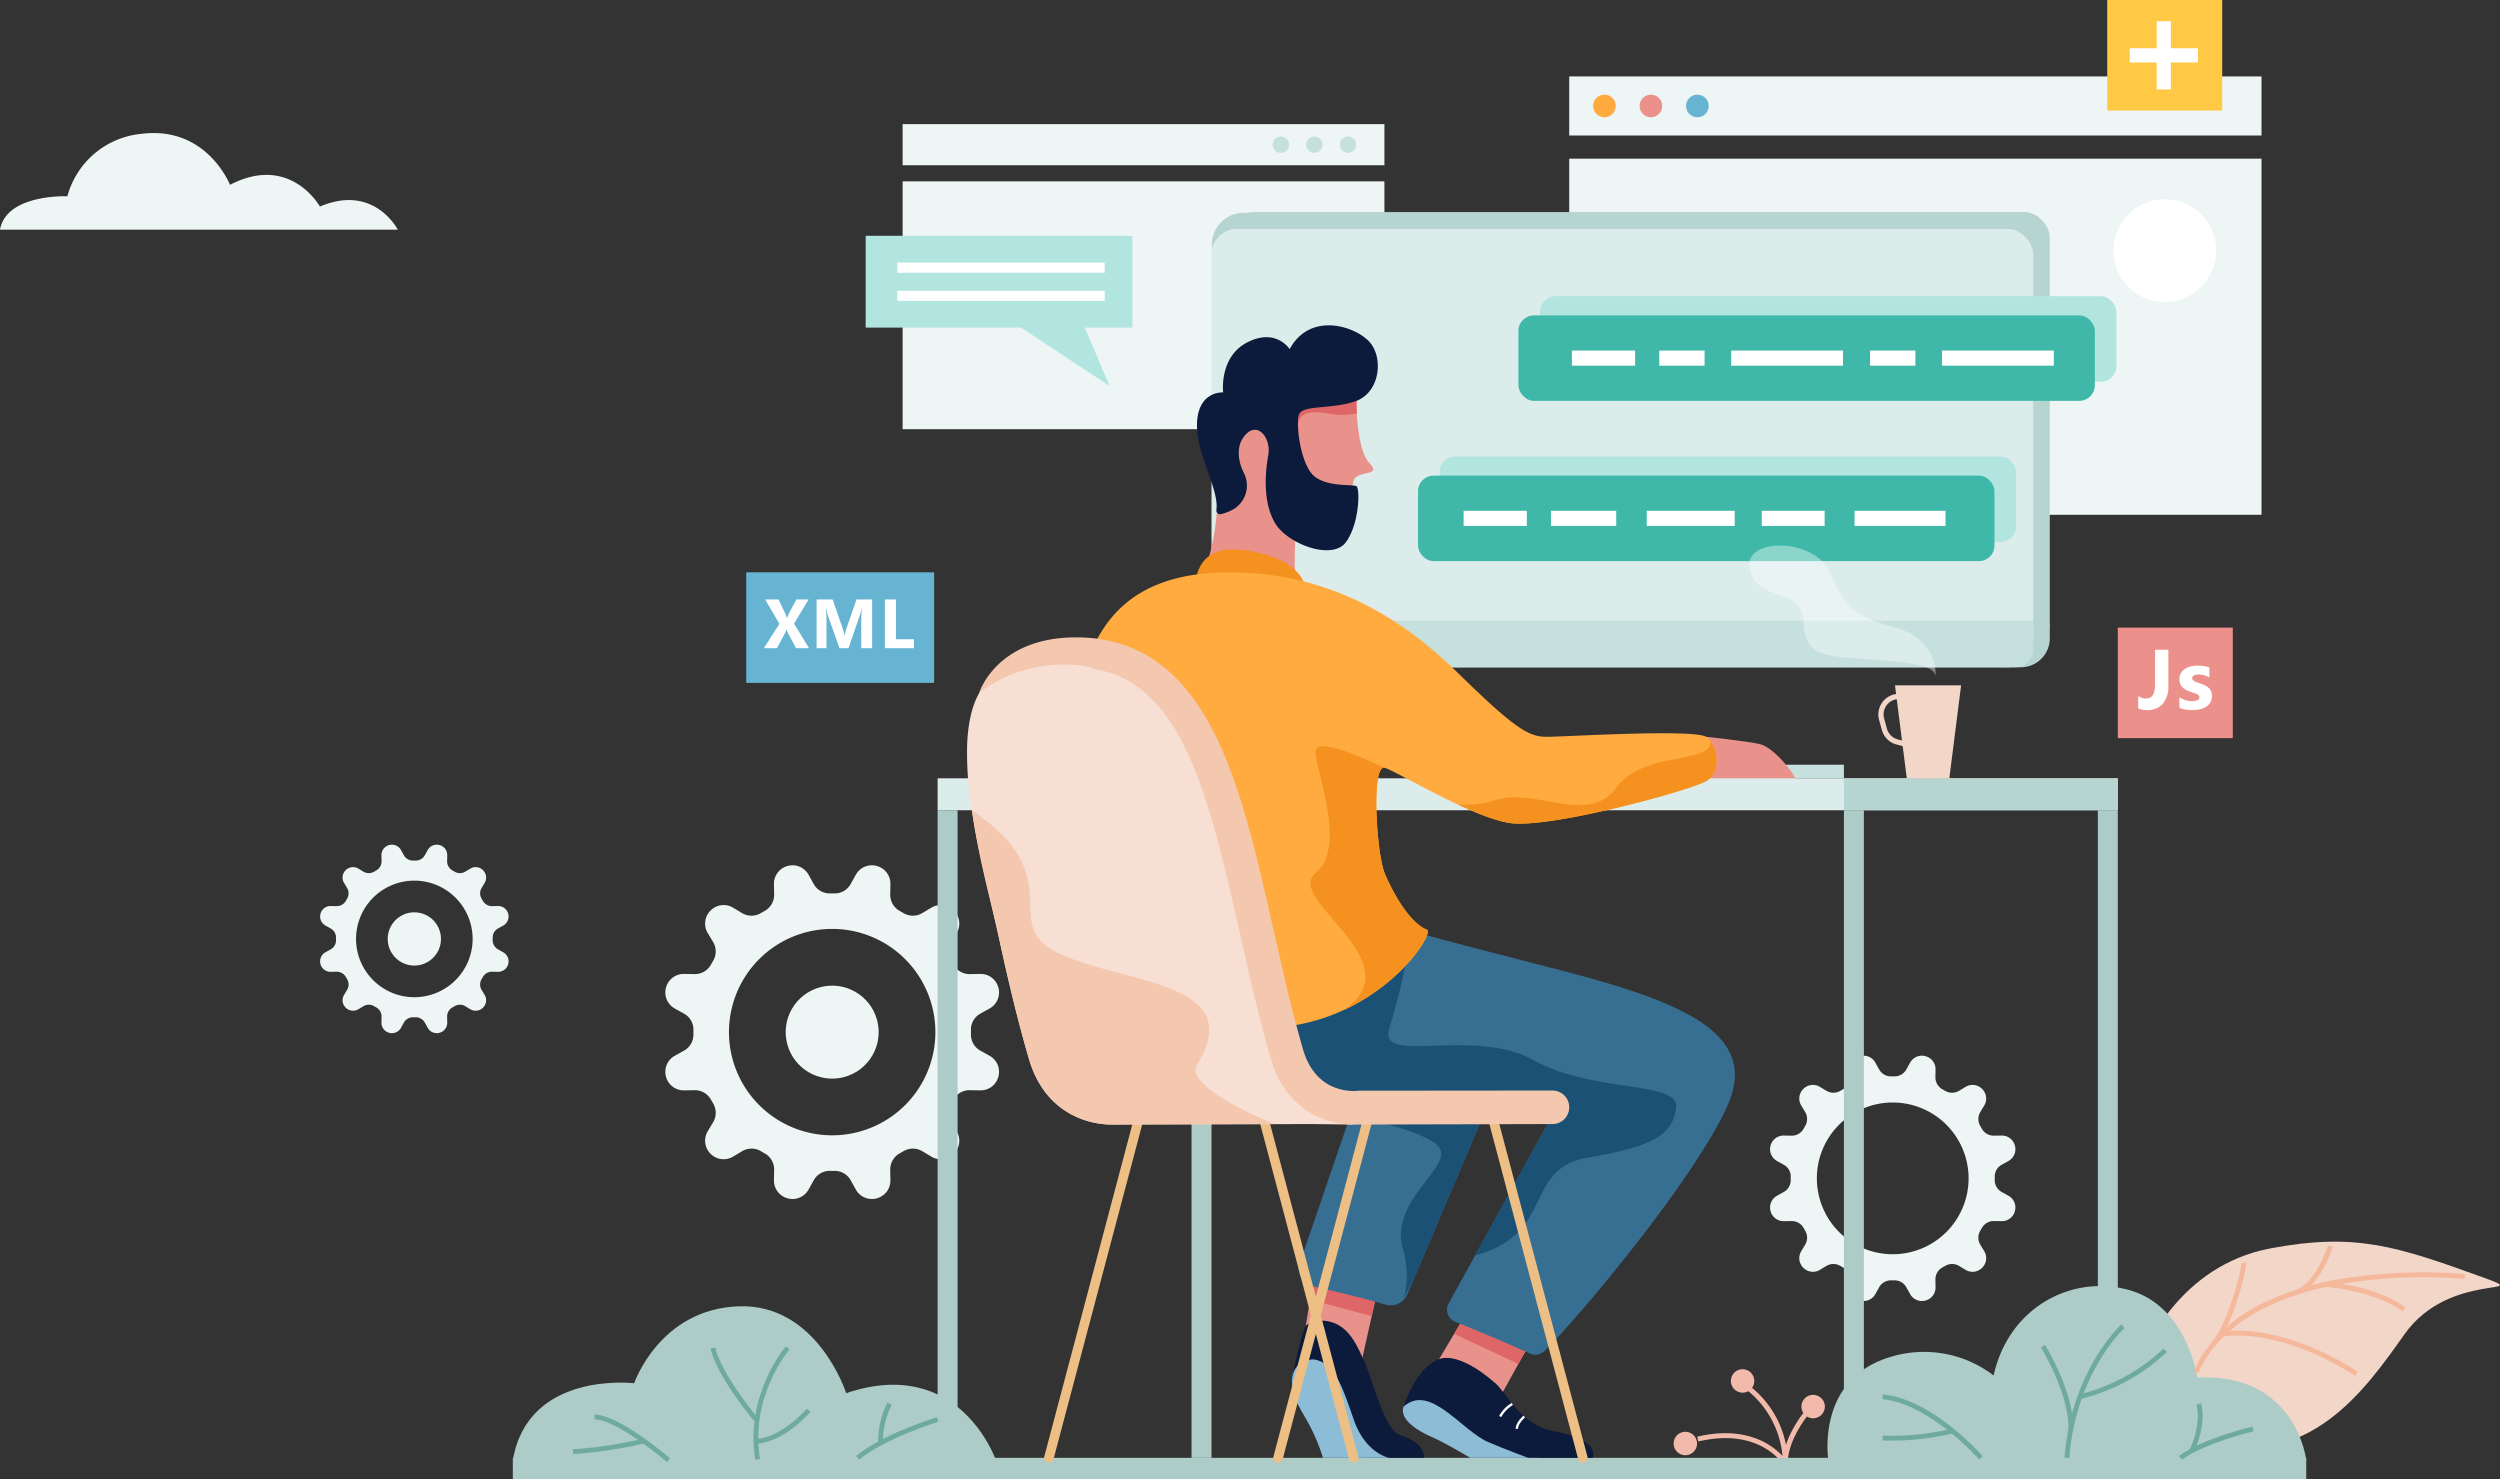 <svg id="Group_931" data-name="Group 931" xmlns="http://www.w3.org/2000/svg" width="551.613" height="326.419" viewBox="0 0 551.613 326.419">
  <rect x="0" y="0" width="551.613" height="326.419" fill="#333333" stroke="none"/>
  <path id="Path_3755" data-name="Path 3755" d="M4126.92,551.2s7.351-18.717,27.549-22.505c18.79-3.525,27.795-.472,46.87,6.409,11.868,4.281-7.386-1.432-17.277,12.482-8.752,12.31-20.921,30.093-44.7,24.1S4126.92,551.2,4126.92,551.2Z" transform="translate(-3653.471 -253.254)" fill="#f2d6c8"/>
  <g id="Group_801" data-name="Group 801" transform="translate(146.802 190.923)">
    <g id="Group_800" data-name="Group 800">
      <path id="Path_3756" data-name="Path 3756" d="M3665.266,456.143c.008.019.012.042.019.061a4.04,4.04,0,0,0,3.967,2.991l2.349-.038a4.064,4.064,0,0,1,3.609,2.106c.148.258.3.517.444.771a4.068,4.068,0,0,1,.027,4.19l-1.2,2a4.04,4.04,0,0,0,.608,4.934l.049.049a4.042,4.042,0,0,0,4.935.608l2-1.2a4.069,4.069,0,0,1,4.19.027c.254.147.512.3.771.444a4.064,4.064,0,0,1,2.106,3.609l-.038,2.349a4.04,4.04,0,0,0,2.99,3.966c.019.007.042.011.062.019a4.047,4.047,0,0,0,4.577-1.943l1.139-2.05a4.027,4.027,0,0,1,3.579-2.076c.167,0,.334.008.5.008s.334,0,.5-.008a4.027,4.027,0,0,1,3.578,2.076l1.139,2.05a4.048,4.048,0,0,0,4.577,1.943c.019-.008.042-.012.061-.019a4.04,4.04,0,0,0,2.99-3.966l-.038-2.349a4.064,4.064,0,0,1,2.106-3.609l.771-.444a4.068,4.068,0,0,1,4.19-.027l2,1.2a4.042,4.042,0,0,0,4.935-.608l.049-.049a4.041,4.041,0,0,0,.607-4.934l-1.2-2a4.069,4.069,0,0,1,.027-4.19c.147-.254.3-.512.444-.771a4.064,4.064,0,0,1,3.609-2.106l2.349.038a4.04,4.04,0,0,0,3.967-2.991c.008-.018.011-.042.019-.061a4.047,4.047,0,0,0-1.943-4.577l-2.05-1.139a4.029,4.029,0,0,1-2.076-3.579c0-.167.008-.334.008-.5s0-.334-.008-.5a4.027,4.027,0,0,1,2.076-3.578l2.05-1.139a4.047,4.047,0,0,0,1.943-4.577c-.008-.018-.011-.042-.019-.061a4.04,4.04,0,0,0-3.967-2.99l-2.349.038a4.065,4.065,0,0,1-3.609-2.106c-.148-.258-.3-.517-.444-.771a4.069,4.069,0,0,1-.027-4.19l1.2-2a4.041,4.041,0,0,0-.607-4.934l-.049-.049a4.043,4.043,0,0,0-4.935-.607l-2,1.2a4.068,4.068,0,0,1-4.19-.027l-.771-.444a4.064,4.064,0,0,1-2.106-3.609l.038-2.349a4.04,4.04,0,0,0-2.99-3.966c-.019-.008-.042-.011-.061-.019a4.047,4.047,0,0,0-4.577,1.943l-1.139,2.049a4.026,4.026,0,0,1-3.578,2.077c-.167,0-.334-.008-.5-.008s-.334,0-.5.008a4.026,4.026,0,0,1-3.579-2.077l-1.139-2.049a4.046,4.046,0,0,0-4.577-1.943c-.019.008-.042.011-.062.019a4.04,4.04,0,0,0-2.99,3.966l.038,2.349a4.064,4.064,0,0,1-2.106,3.609c-.258.148-.516.3-.771.444a4.069,4.069,0,0,1-4.19.027l-2-1.2a4.043,4.043,0,0,0-4.935.607l-.049.049a4.041,4.041,0,0,0-.608,4.934l1.2,2a4.068,4.068,0,0,1-.027,4.19c-.147.254-.3.512-.444.771a4.065,4.065,0,0,1-3.609,2.106l-2.349-.038a4.04,4.04,0,0,0-3.967,2.99c-.007.019-.011.042-.019.061a4.048,4.048,0,0,0,1.943,4.577l2.05,1.139a4.027,4.027,0,0,1,2.076,3.578c0,.167-.008.335-.008.5s0,.334.008.5a4.029,4.029,0,0,1-2.076,3.579l-2.05,1.139A4.047,4.047,0,0,0,3665.266,456.143Zm13.906-9.8a22.772,22.772,0,1,1,22.771,22.772A22.77,22.77,0,0,1,3679.172,446.348Z" transform="translate(-3665.131 -409.535)" fill="#edf6f5"/>
    </g>
    <circle id="Ellipse_68" data-name="Ellipse 68" cx="10.257" cy="10.257" r="10.257" transform="translate(25.045 28.331) rotate(-9.217)" fill="#edf6f5"/>
  </g>
  <g id="Group_806" data-name="Group 806" transform="translate(199.163 27.387)">
    <rect id="Rectangle_378" data-name="Rectangle 378" width="106.301" height="54.683" transform="translate(0 12.629)" fill="#edf6f5"/>
    <rect id="Rectangle_379" data-name="Rectangle 379" width="106.301" height="9.073" fill="#edf6f5"/>
    <g id="Group_805" data-name="Group 805" transform="translate(81.639 2.731)">
      <g id="Group_802" data-name="Group 802" transform="translate(0 0)">
        <path id="Path_3757" data-name="Path 3757" d="M3855.032,183.452a1.805,1.805,0,1,0,1.806-1.805A1.805,1.805,0,0,0,3855.032,183.452Z" transform="translate(-3855.032 -181.647)" fill="#c6e0dd"/>
      </g>
      <g id="Group_803" data-name="Group 803" transform="translate(7.411)">
        <circle id="Ellipse_69" data-name="Ellipse 69" cx="1.805" cy="1.805" r="1.805" fill="#c6e0dd"/>
      </g>
      <g id="Group_804" data-name="Group 804" transform="translate(14.822)">
        <circle id="Ellipse_70" data-name="Ellipse 70" cx="1.805" cy="1.805" r="1.805" fill="#c6e0dd"/>
      </g>
    </g>
  </g>
  <g id="Group_807" data-name="Group 807" transform="translate(369.278 302.115)">
    <path id="Path_3758" data-name="Path 3758" d="M4007.809,591.533l-.025-2.036a21.737,21.737,0,0,0-8.214-16.939l-.632.888a21.016,21.016,0,0,1,7.672,14.4c-2.228-2.387-8.011-6.8-18.823-4.251l.25,1.061c13.613-3.209,18.683,5.041,18.732,5.125Z" transform="translate(-3982.587 -568.715)" fill="#f2baab"/>
    <path id="Path_3759" data-name="Path 3759" d="M3980.52,589.981a2.584,2.584,0,1,0,1.765-3.2A2.584,2.584,0,0,0,3980.52,589.981Z" transform="translate(-3980.417 -572.873)" fill="#f2baab"/>
    <path id="Path_3760" data-name="Path 3760" d="M4020.483,578.427a2.584,2.584,0,1,0,1.765-3.2A2.584,2.584,0,0,0,4020.483,578.427Z" transform="translate(-3992.181 -569.471)" fill="#f2baab"/>
    <path id="Path_3761" data-name="Path 3761" d="M3998.42,570.415a2.584,2.584,0,1,0,1.765-3.2A2.584,2.584,0,0,0,3998.42,570.415Z" transform="translate(-3985.687 -567.113)" fill="#f2baab"/>
    <path id="Path_3762" data-name="Path 3762" d="M4015.669,591.843c-.126-4.987,4.352-10.543,4.4-10.6l-.844-.689c-.2.239-4.78,5.92-4.643,11.315Z" transform="translate(-3990.473 -571.07)" fill="#f2baab"/>
  </g>
  <rect id="Rectangle_380" data-name="Rectangle 380" width="67.064" height="2.993" transform="translate(339.787 168.736)" fill="#c6e0dd"/>
  <rect id="Rectangle_381" data-name="Rectangle 381" width="152.752" height="78.578" transform="translate(346.243 35.009)" fill="#edf6f5"/>
  <rect id="Rectangle_382" data-name="Rectangle 382" width="152.752" height="13.038" transform="translate(346.243 16.862)" fill="#edf6f5"/>
  <rect id="Rectangle_383" data-name="Rectangle 383" width="181.294" height="96.726" rx="5.618" transform="translate(270.979 46.796)" fill="#b6d5d0"/>
  <circle id="Ellipse_71" data-name="Ellipse 71" cx="7.047" cy="7.047" r="7.047" transform="translate(267.375 46.948)" fill="#b6d5d0"/>
  <path id="Path_3763" data-name="Path 3763" d="M4072.141,339.942c.176,2.577,8.776,2.475,12.113,2.475a6.385,6.385,0,0,0,6.158-6.324c0-3.343.107-6.128-3.229-6.128S4071.913,336.607,4072.141,339.942Z" transform="translate(-3638.138 -195.189)" fill="#b6d5d0"/>
  <rect id="Rectangle_384" data-name="Rectangle 384" width="181.294" height="96.725" rx="5.618" transform="translate(267.313 50.514)" fill="#dceceb"/>
  <rect id="Rectangle_385" data-name="Rectangle 385" width="127.192" height="18.861" rx="3.424" transform="translate(317.637 100.717)" fill="#b2e5e0"/>
  <rect id="Rectangle_386" data-name="Rectangle 386" width="127.192" height="18.861" rx="3.424" transform="translate(312.88 104.945)" fill="#3fb8a9"/>
  <path id="Path_3764" data-name="Path 3764" d="M3835.914,333.021v6.343a3.965,3.965,0,0,0,3.964,3.964h173.366a3.965,3.965,0,0,0,3.964-3.964v-6.343Z" transform="translate(-3568.602 -196.089)" fill="#c6e0dd"/>
  <rect id="Rectangle_387" data-name="Rectangle 387" width="25.371" height="24.397" transform="translate(467.282 138.476)" fill="#eb908b"/>
  <path id="Path_3765" data-name="Path 3765" d="M3988.939,369.35s8.369.881,11.717,1.585,8.1,7.048,7.928,7.752-4.228,1.938-7.223,1.938-16.385-2.29-16.385-2.29Z" transform="translate(-3612.481 -206.783)" fill="#e9928b"/>
  <g id="Group_808" data-name="Group 808" transform="translate(390.557 232.937)">
    <path id="Path_3766" data-name="Path 3766" d="M4010.673,503.34c.006.014.009.031.014.045a2.971,2.971,0,0,0,2.916,2.2l1.727-.028a2.987,2.987,0,0,1,2.653,1.548c.109.19.218.38.327.567a2.992,2.992,0,0,1,.019,3.08l-.884,1.47a2.97,2.97,0,0,0,.446,3.627l.037.037a2.97,2.97,0,0,0,3.627.446l1.471-.884a2.991,2.991,0,0,1,3.08.02c.187.109.377.217.567.326a2.988,2.988,0,0,1,1.548,2.653l-.028,1.727a2.969,2.969,0,0,0,2.2,2.916c.014.006.031.009.045.014a2.974,2.974,0,0,0,3.365-1.429l.837-1.507a2.963,2.963,0,0,1,2.631-1.526c.123,0,.246.006.368.006s.246,0,.369-.006a2.961,2.961,0,0,1,2.63,1.526l.838,1.507a2.974,2.974,0,0,0,3.365,1.429c.014-.006.031-.008.044-.014a2.969,2.969,0,0,0,2.2-2.916l-.028-1.727a2.987,2.987,0,0,1,1.548-2.653l.567-.326a2.99,2.99,0,0,1,3.08-.02l1.471.884a2.97,2.97,0,0,0,3.627-.446l.036-.037a2.97,2.97,0,0,0,.447-3.627l-.884-1.47a2.992,2.992,0,0,1,.019-3.08c.109-.187.218-.377.327-.567a2.987,2.987,0,0,1,2.653-1.548l1.728.028a2.971,2.971,0,0,0,2.916-2.2c.006-.014.008-.031.014-.045a2.975,2.975,0,0,0-1.429-3.364l-1.507-.837a2.962,2.962,0,0,1-1.526-2.631c0-.123.006-.246.006-.368s0-.246-.006-.368a2.96,2.96,0,0,1,1.526-2.631l1.507-.838a2.975,2.975,0,0,0,1.429-3.364c-.006-.014-.008-.031-.014-.044a2.969,2.969,0,0,0-2.916-2.2l-1.728.027a2.987,2.987,0,0,1-2.653-1.548c-.109-.19-.218-.38-.327-.567a2.992,2.992,0,0,1-.019-3.08l.884-1.471a2.97,2.97,0,0,0-.447-3.627l-.036-.036a2.971,2.971,0,0,0-3.627-.447l-1.471.884a2.991,2.991,0,0,1-3.08-.019c-.187-.109-.377-.218-.567-.327a2.986,2.986,0,0,1-1.548-2.653l.028-1.727a2.97,2.97,0,0,0-2.2-2.916c-.013-.006-.031-.008-.044-.013a2.974,2.974,0,0,0-3.365,1.428l-.838,1.507a2.96,2.96,0,0,1-2.63,1.526c-.123,0-.246-.006-.369-.006s-.246,0-.368.006a2.961,2.961,0,0,1-2.631-1.526l-.837-1.507a2.974,2.974,0,0,0-3.365-1.428c-.014.006-.031.008-.045.013a2.97,2.97,0,0,0-2.2,2.916l.028,1.727a2.987,2.987,0,0,1-1.548,2.653c-.19.109-.38.217-.567.327a2.992,2.992,0,0,1-3.08.019l-1.471-.884a2.971,2.971,0,0,0-3.627.447l-.037.036a2.97,2.97,0,0,0-.446,3.627l.884,1.471a2.992,2.992,0,0,1-.019,3.08c-.109.187-.218.377-.327.567a2.988,2.988,0,0,1-2.653,1.548l-1.727-.027a2.969,2.969,0,0,0-2.916,2.2c-.005.013-.008.03-.014.044a2.975,2.975,0,0,0,1.429,3.364l1.507.838a2.96,2.96,0,0,1,1.526,2.631c0,.123-.006.246-.006.368s0,.246.006.368a2.962,2.962,0,0,1-1.526,2.631l-1.507.837A2.975,2.975,0,0,0,4010.673,503.34Zm10.223-7.2a16.74,16.74,0,1,1,16.74,16.74A16.739,16.739,0,0,1,4020.9,496.139Z" transform="translate(-4010.573 -469.076)" fill="#edf6f5"/>
  </g>
  <rect id="Rectangle_388" data-name="Rectangle 388" width="260.401" height="7.047" transform="translate(206.881 171.729)" fill="#dceceb"/>
  <rect id="Rectangle_389" data-name="Rectangle 389" width="60.431" height="7.047" transform="translate(406.851 171.729)" fill="#b6d5d0"/>
  <rect id="Rectangle_390" data-name="Rectangle 390" width="4.405" height="142.886" transform="translate(462.877 178.776)" fill="#adccc7"/>
  <rect id="Rectangle_391" data-name="Rectangle 391" width="4.405" height="142.886" transform="translate(406.851 178.776)" fill="#adccc7"/>
  <path id="Path_3767" data-name="Path 3767" d="M3724.032,581.39s-7.928-23.257-33.034-14.8c0,0-6.343-19.82-23.785-19.16s-22.992,16.972-22.992,16.972-23.434-2.833-26.78,16.988Z" transform="translate(-3504.29 -259.199)" fill="#adccc7"/>
  <path id="Path_3768" data-name="Path 3768" d="M4134.161,579.534s-2.114-19.293-24.049-18.236c0,0-2.114-15.328-14.535-19.16s-26.956,3.172-30.392,18.7a25.268,25.268,0,0,0-24.843-3.359c-14.271,5.671-11.628,22.057-11.628,22.057Z" transform="translate(-3625.299 -257.343)" fill="#adccc7"/>
  <g id="Group_812" data-name="Group 812" transform="translate(351.513 20.883)">
    <g id="Group_809" data-name="Group 809" transform="translate(20.509)">
      <circle id="Ellipse_72" data-name="Ellipse 72" cx="2.498" cy="2.498" r="2.498" fill="#67b4d2"/>
    </g>
    <g id="Group_810" data-name="Group 810" transform="translate(10.254)">
      <circle id="Ellipse_73" data-name="Ellipse 73" cx="2.498" cy="2.498" r="2.498" fill="#eb908b"/>
    </g>
    <g id="Group_811" data-name="Group 811">
      <circle id="Ellipse_74" data-name="Ellipse 74" cx="2.498" cy="2.498" r="2.498" fill="#ffaa3f"/>
    </g>
  </g>
  <rect id="Rectangle_392" data-name="Rectangle 392" width="395.711" height="4.757" transform="translate(113.15 321.662)" fill="#adccc7"/>
  <path id="Path_3769" data-name="Path 3769" d="M3907.076,558.888l13.478,8.282,4.017-7.231,3.251-5.851-13.5-7.4-3.922,6.6Z" transform="translate(-3589.55 -258.986)" fill="#e9928b"/>
  <path id="Path_3770" data-name="Path 3770" d="M3915.7,546.688l-3.922,6.6,14.176,6.649,3.25-5.851Z" transform="translate(-3590.934 -258.986)" fill="#de6667"/>
  <path id="Path_3771" data-name="Path 3771" d="M3848.439,454.556c4.244,6.184,13.256,12.6,13.256,12.6l13.478,1.411,40.17-.529-18.2,33.024-5.851,10.619a2.87,2.87,0,0,0,1.464,4.054c6.819,2.7,13.436,5.629,16.481,7a2.854,2.854,0,0,0,3.156-.539c7.2-6.914,33.643-38.479,40.566-54.515,7-16.2-11.565-23.024-39.05-30.07s-36.116-9.525-36.116-9.525-30,13.109-31.422,20.127C3845.986,450.09,3846.9,452.31,3848.439,454.556Z" transform="translate(-3571.653 -224.074)" fill="#376f92"/>
  <path id="Path_3772" data-name="Path 3772" d="M3849.339,456.21c4.244,6.184,13.256,12.6,13.256,12.6l13.478,1.411,40.17-.529-18.2,33.024c17.765-4.725,10.508-19.065,24.811-21.549s18.737-4.91,19.53-10.988-18.235-3.172-31.554-10.571-34.5,1.369-31.713-7.056a143.321,143.321,0,0,0,4.445-18.843l-25.936,8.721S3852.854,450.221,3849.339,456.21Z" transform="translate(-3572.554 -225.728)" fill="#1b5175"/>
  <path id="Path_3773" data-name="Path 3773" d="M3865.376,549.108l11.649,10.862,2.907-13.018,1.126-5.042-13.922-3.52-.8,4.905Z" transform="translate(-3577.274 -256.543)" fill="#e9928b"/>
  <path id="Path_3774" data-name="Path 3774" d="M3866.732,543.294l13.6,3.658,1.126-5.042-13.922-3.52Z" transform="translate(-3577.674 -256.543)" fill="#de6667"/>
  <path id="Path_3775" data-name="Path 3775" d="M3866.33,524.444c6.807,1.459,12.622,3.019,16.073,4a3.971,3.971,0,0,0,3.663-.8c.069-.063.143-.127.206-.2v0a3.871,3.871,0,0,0,.872-1.274l1.263-2.981,16.581-39.029-25.635.349-4.054.058-.586,1.713-.28.819-11.174,32.655A3.978,3.978,0,0,0,3866.33,524.444Z" transform="translate(-3576.627 -240.579)" fill="#376f92"/>
  <path id="Path_3776" data-name="Path 3776" d="M3895.821,545.333v0c.042-.138.08-.27.111-.407l-.317.608C3895.684,545.465,3895.758,545.4,3895.821,545.333Z" transform="translate(-3586.176 -258.465)" fill="#1b5175"/>
  <path id="Path_3777" data-name="Path 3777" d="M3890.28,516.125a20.285,20.285,0,0,1,.222,10.91l2.024-3.848,16.581-39.029-25.635.349c-1.855.708-3.5,1.332-4.641,1.77-1.036.4-1.665.634-1.665.634s.513.059,1.385.185c3.647.519,13.6,2.2,18.726,5.677C3903.62,497.075,3886.981,504.676,3890.28,516.125Z" transform="translate(-3580.745 -240.579)" fill="#1b5175"/>
  <path id="Path_3778" data-name="Path 3778" d="M3899.336,573.841a6.69,6.69,0,0,0-3.436,3.524c-.88,2.467,2.221,4.937,6.361,6.741,2.94,1.281,8.351,4.535,8.351,4.535H3926.2l-8.986-8.1Z" transform="translate(-3586.216 -266.979)" fill="#8dbcd6"/>
  <path id="Path_3779" data-name="Path 3779" d="M3903.8,563.855s3.876-2.2,12.51,5.373c2.4,2.106,5.4,9.065,12.572,10.441,11.01,2.114,8.809,5.944,8.809,5.944h-14.245s-5.033-1.854-8.81-3.478c-5.839-2.511-12.861-13.084-18.675-7.8C3895.963,574.338,3898.518,565.792,3903.8,563.855Z" transform="translate(-3586.278 -263.951)" fill="#0c1b3c"/>
  <path id="Path_3780" data-name="Path 3780" d="M3853.593,303.838c-1.338-2.2-.5-12.326-.5-12.326s10.259-2.326,12.025-8.1a20.177,20.177,0,0,0,.6-2.854v0a117.2,117.2,0,0,0,.745-15.074c0-1.084-.01-2.035-.021-2.791-.016-1.179-.037-1.887-.037-1.887l-7.7-2.083-10.223,5.725-7.1,3.974-5.534,15.556s-.18,12.474-4.577,19.34C3828.222,308.072,3856.03,307.86,3853.593,303.838Z" transform="translate(-3567.166 -174.215)" fill="#e9928b"/>
  <path id="Path_3781" data-name="Path 3781" d="M3873.953,270.03s3.789,15.005,4.392,12.172v0c.592-2.865,6.623-.978,3.626-4.149-2.009-2.125-2.616-7.58-2.8-10.936-.09-1.655-.08-2.8-.08-2.8l-.021.021-2.749,3.06Z" transform="translate(-3579.799 -175.863)" fill="#e9928b"/>
  <path id="Path_3782" data-name="Path 3782" d="M3855.354,264.064s.1.143.285.375c1.152,1.516,5.434,7,5.112,4.366-.371-3.039,1.855-4.287,6.892-3.288a14.024,14.024,0,0,0,3.2.227,21.381,21.381,0,0,0,2.77-.27.445.445,0,0,0,.08-.011c-.09-1.655-.08-2.8-.08-2.8l-.021.021c-.016-1.179-.037-1.887-.037-1.887l-7.7-2.083Z" transform="translate(-3574.324 -174.215)" fill="#de6667"/>
  <path id="Path_3783" data-name="Path 3783" d="M3855.136,318.885s-.4-4.625-8.721-7-13.5-1.154-15.072,4.378S3855.136,318.885,3855.136,318.885Z" transform="translate(-3567.236 -189.526)" fill="#f5911f"/>
  <path id="Path_3784" data-name="Path 3784" d="M3866.557,276.183c-.781-.452-6.475.241-9.362-2.245s-4.01-10.986-3.368-13.391,6.655-1.2,12.349-3.048,6.455-9.863,3.108-13.311-13.051-6.415-17.462,1.764c0,0-2.967-4.731-9.3-1.523s-5.373,11.066-5.373,11.066-5.613-.4-5.773,6.976c-.147,6.792,4.9,14.319,4.28,18.949a.825.825,0,0,0,.987.936,9.927,9.927,0,0,0,2.815-1.1,6.106,6.106,0,0,0,2.269-7.986c-1.084-1.986-1.716-5.233-.369-7.442,2.887-4.731,6.47-.507,5.748,3.5s-1.216,10.459,1.511,15.03,12.51,8.259,15.556,4.25S3867.376,276.657,3866.557,276.183Z" transform="translate(-3567.265 -168.912)" fill="#0c1b3c"/>
  <path id="Path_3785" data-name="Path 3785" d="M3832.866,418.43a42.95,42.95,0,0,0,19.843-3.884c13.261-6.089,19.916-17.173,18.435-17.754-2.1-.814-5.623-4.043-9.234-12.231-1.887-4.27-3.065-23.563-.264-23.521,1.025.016,8.631,4.525,16.248,8.077,4.207,1.972,8.42,3.652,11.528,4.122,8.721,1.322,39.642-7.135,43.341-9.249,3.171-1.813,2.606-6.75.919-8.938v0a3.149,3.149,0,0,0-.919-.835c-3.139-1.76-31.185,0-35.149,0s-6.871-1.586-19.82-14.271-28.019-21.015-46.862-21.935c-27.046-1.321-33.215,13.214-36.386,24.842S3806.7,417.373,3832.866,418.43Z" transform="translate(-3556.303 -191.644)" fill="#ffab40"/>
  <path id="Path_3786" data-name="Path 3786" d="M3867.131,551.891c5.9-.091,8.01,4.743,9.992,9.236s4.385,14.974,7.821,16.031,5.286,2.907,5.286,5.021h-12.4s-7.781-8.553-11.782-11.893-4.973-5.5-4.973-5.5,1.537-8.264,3.035-11.7A4.343,4.343,0,0,1,3867.131,551.891Z" transform="translate(-3576.009 -260.517)" fill="#0c1b3c"/>
  <rect id="Rectangle_393" data-name="Rectangle 393" width="4.405" height="142.886" transform="translate(262.908 178.776)" fill="#adccc7"/>
  <rect id="Rectangle_394" data-name="Rectangle 394" width="4.405" height="142.886" transform="translate(206.881 178.776)" fill="#adccc7"/>
  <rect id="Rectangle_395" data-name="Rectangle 395" width="41.454" height="24.398" transform="translate(164.659 126.277)" fill="#67b4d2"/>
  <path id="Path_3787" data-name="Path 3787" d="M3866.156,564.091c4.3.891,5.882,5.506,8.525,13.17s7.885,8.5,7.885,8.5h-14.645a44.346,44.346,0,0,0-2.559-6.385c-1.289-2.641-3.508-5.661-4.071-8.415C3859.97,564.486,3865.107,563.875,3866.156,564.091Z" transform="translate(-3576.009 -264.098)" fill="#8dbcd6"/>
  <g id="Group_815" data-name="Group 815" transform="translate(277.794 245.814)">
    <g id="Group_813" data-name="Group 813" transform="translate(50.566)">
      <path id="Path_3788" data-name="Path 3788" d="M3943.307,564.23a1.057,1.057,0,0,0,1.022-1.328l-19.821-74.791a1.057,1.057,0,1,0-2.043.542l19.821,74.791A1.057,1.057,0,0,0,3943.307,564.23Z" transform="translate(-3922.43 -487.325)" fill="#edbf84"/>
    </g>
    <g id="Group_814" data-name="Group 814">
      <path id="Path_3789" data-name="Path 3789" d="M3871.646,564.23a1.057,1.057,0,0,0,1.023-1.328l-19.821-74.791a1.057,1.057,0,0,0-2.043.542l19.821,74.791A1.057,1.057,0,0,0,3871.646,564.23Z" transform="translate(-3850.769 -487.325)" fill="#edbf84"/>
    </g>
  </g>
  <g id="Group_818" data-name="Group 818" transform="translate(230.379 245.815)">
    <g id="Group_816" data-name="Group 816">
      <path id="Path_3790" data-name="Path 3790" d="M3784.631,564.231a1.057,1.057,0,0,0,1.021-.786l19.821-74.791a1.057,1.057,0,0,0-2.044-.542l-19.82,74.791a1.057,1.057,0,0,0,1.022,1.328Z" transform="translate(-3783.573 -487.326)" fill="#edbf84"/>
    </g>
    <g id="Group_817" data-name="Group 817" transform="translate(50.566)">
      <path id="Path_3791" data-name="Path 3791" d="M3856.292,564.231a1.057,1.057,0,0,0,1.021-.786l19.821-74.791a1.057,1.057,0,1,0-2.043-.542L3855.269,562.9a1.057,1.057,0,0,0,1.022,1.328Z" transform="translate(-3855.234 -487.326)" fill="#edbf84"/>
    </g>
  </g>
  <path id="Path_3792" data-name="Path 3792" d="M3926.313,580.764a7.167,7.167,0,0,1,2.578-2.65l-.259-.46a7.57,7.57,0,0,0-2.793,2.877Z" transform="translate(-3595.073 -268.101)" fill="#fff"/>
  <path id="Path_3793" data-name="Path 3793" d="M3931.008,584.544h.528c0-1.186,1.532-2.518,1.547-2.531l-.345-.4C3932.668,581.674,3931.008,583.118,3931.008,584.544Z" transform="translate(-3596.595 -269.266)" fill="#fff"/>
  <path id="Path_3794" data-name="Path 3794" d="M3760.286,376.525c1.47,10.692,4.514,21.919,6.142,29.483,1.929,8.975,4.112,18.209,6.691,27.057,3.367,11.565,12.437,14.493,18.262,14.493.1,0,1.093,0,2.716-.011,6.507-.016,23.156-.058,33.172-.085,4.73,0,7.981-.016,7.981-.016l9.514.111-8.631-5.048-4.937-7.749-8.806-30.307L3812,368.692l-12.157-18.679s-14.1-5.988-23.96-5.634a16.236,16.236,0,0,0-13.742,7.97c-1.708,3.034-2.49,7-2.654,11.46A74.366,74.366,0,0,0,3760.286,376.525Z" transform="translate(-3546.093 -199.428)" fill="#f7dfd3"/>
  <path id="Path_3795" data-name="Path 3795" d="M3763.256,350.553s3.7-12.289,21.407-12.289c13.229,0,23.134,6.79,30.282,20.758,6.031,11.783,9.517,27.22,13.207,43.563,2,8.842,4.061,17.984,6.575,26.613,2.92,10.021,11.366,9.214,12.29,9.092l42.739-.04a3.7,3.7,0,1,1,0,7.4s-43.178.114-43.871.114c-5.822,0-14.892-2.928-18.263-14.5-2.578-8.846-4.667-18.1-6.689-27.053-6.663-29.507-12.53-55.927-32.307-58.947C3787.569,344.342,3774.224,341.964,3763.256,350.553Z" transform="translate(-3547.214 -197.632)" fill="#f4c8af"/>
  <path id="Path_3796" data-name="Path 3796" d="M3874.127,430.548c-.005,0-.011,0-.015.011,13.261-6.089,19.916-17.173,18.435-17.754-2.1-.814-5.623-4.043-9.234-12.231-1.887-4.27-3.065-23.563-.264-23.521,0,0-14.8-7.4-15.064-3.7s7.135,21.142,0,26.956S3890.138,419.807,3874.127,430.548Z" transform="translate(-3577.707 -207.656)" fill="#f5911f"/>
  <path id="Path_3797" data-name="Path 3797" d="M3760.982,392.321c1.469,10.692,4.27,20.24,5.9,27.8,1.929,8.975,4.112,18.209,6.691,27.057,3.366,11.565,12.437,14.493,18.262,14.493.1,0,1.094,0,2.717-.011,6.507-.016,23.156-.058,33.172-.085-5.771-2.336-19.7-8.869-17.07-13.1,11.645-18.708-17.159-17.86-30.833-24.752C3766.684,417.107,3783.071,407.237,3760.982,392.321Z" transform="translate(-3546.544 -213.545)" fill="#f4c8af"/>
  <g id="Group_819" data-name="Group 819" transform="translate(156.783 297.075)">
    <path id="Path_3798" data-name="Path 3798" d="M3693.086,584.971l1.044-.168c-2.252-13.976,6.417-24.034,6.5-24.134l-.794-.7C3699.749,560.075,3690.752,570.489,3693.086,584.971Z" transform="translate(-3683.227 -559.971)" fill="#6eab9c"/>
    <path id="Path_3799" data-name="Path 3799" d="M3688.867,576.516l.81-.681c-.08-.095-8.02-9.591-9.37-15.534l-1.032.234C3680.684,566.729,3688.534,576.119,3688.867,576.516Z" transform="translate(-3679.275 -560.068)" fill="#6eab9c"/>
    <path id="Path_3800" data-name="Path 3800" d="M3693.476,587.181c6.252-.341,11.783-6.777,12.016-7.051l-.806-.685c-.054.064-5.474,6.364-11.268,6.68Z" transform="translate(-3683.438 -565.704)" fill="#6eab9c"/>
  </g>
  <path id="Path_3801" data-name="Path 3801" d="M3658.962,591.757l.691-.8c-.45-.389-11.092-9.53-16.646-9.684l-.029,1.057C3648.156,582.473,3658.854,591.664,3658.962,591.757Z" transform="translate(-3511.807 -269.166)" fill="#6eab9c"/>
  <path id="Path_3802" data-name="Path 3802" d="M3636.274,592.248a95.659,95.659,0,0,0,15.411-2.29l-.264-1.023a94.7,94.7,0,0,1-15.21,2.258Z" transform="translate(-3509.816 -271.422)" fill="#6eab9c"/>
  <path id="Path_3803" data-name="Path 3803" d="M3725.458,591.473c5.576-4.636,17.35-8.343,17.468-8.38l-.315-1.01c-.492.153-12.094,3.808-17.83,8.578Z" transform="translate(-3535.888 -269.405)" fill="#6eab9c"/>
  <path id="Path_3804" data-name="Path 3804" d="M3733.133,579.186" transform="translate(-3538.346 -268.552)" fill="none" stroke="#6eab9c" stroke-width="2"/>
  <path id="Path_3805" data-name="Path 3805" d="M3731.679,586.464l1.058-.031a17.864,17.864,0,0,1,1.924-8.408l-.921-.521A18.692,18.692,0,0,0,3731.679,586.464Z" transform="translate(-3537.916 -268.057)" fill="#6eab9c"/>
  <path id="Path_3806" data-name="Path 3806" d="M4103.684,582.584c1.521-18.968,12.077-28.578,12.185-28.673l-.7-.79c-.11.1-10.979,9.964-12.536,29.378Z" transform="translate(-3647.114 -260.88)" fill="#6eab9c"/>
  <path id="Path_3807" data-name="Path 3807" d="M4102.414,578.055c.158-8.079-5.965-18.1-6.227-18.523l-.9.555c.062.1,6.222,10.181,6.069,17.947Z" transform="translate(-3644.953 -262.766)" fill="#6eab9c"/>
  <path id="Path_3808" data-name="Path 3808" d="M4107.485,571.8a42.408,42.408,0,0,0,19.111-10.388l-.76-.735a41.263,41.263,0,0,1-18.584,10.093Z" transform="translate(-3648.475 -263.105)" fill="#6eab9c"/>
  <path id="Path_3809" data-name="Path 3809" d="M4067.013,589.319l.8-.694c-.446-.512-11.037-12.55-22.042-13.657l-.106,1.052C4056.249,577.086,4066.907,589.2,4067.013,589.319Z" transform="translate(-3630.345 -267.311)" fill="#6eab9c"/>
  <path id="Path_3810" data-name="Path 3810" d="M4047.472,588.334a58.392,58.392,0,0,0,13.835-1.607l-.263-1.025a58.135,58.135,0,0,1-15.29,1.543l-.055,1.056C4045.722,588.3,4046.375,588.334,4047.472,588.334Z" transform="translate(-3630.356 -270.47)" fill="#6eab9c"/>
  <path id="Path_3811" data-name="Path 3811" d="M4139.1,592.358c4.817-3.635,15.7-6.265,15.806-6.291l-.245-1.029c-.456.109-11.2,2.708-16.2,6.477Z" transform="translate(-3657.662 -270.275)" fill="#6eab9c"/>
  <path id="Path_3812" data-name="Path 3812" d="M4142.744,588.446c2.944-6.435,1.595-10.538,1.536-10.709l-1,.342c.014.039,1.257,3.909-1.5,9.928Z" transform="translate(-3658.64 -268.125)" fill="#6eab9c"/>
  <path id="Path_3813" data-name="Path 3813" d="M4112.135,525.788" transform="translate(-3649.912 -252.833)" fill="none" stroke="#f5b89b" stroke-linecap="round" stroke-width="2"/>
  <rect id="Rectangle_396" data-name="Rectangle 396" width="127.192" height="18.861" rx="3.424" transform="translate(339.787 65.359)" fill="#b2e5e0"/>
  <rect id="Rectangle_397" data-name="Rectangle 397" width="127.192" height="18.861" rx="3.424" transform="translate(335.03 69.588)" fill="#3fb8a9"/>
  <rect id="Rectangle_398" data-name="Rectangle 398" width="24.666" height="3.339" transform="translate(428.496 77.349)" fill="#fff"/>
  <rect id="Rectangle_399" data-name="Rectangle 399" width="9.999" height="3.339" transform="translate(412.621 77.349)" fill="#fff"/>
  <rect id="Rectangle_400" data-name="Rectangle 400" width="24.666" height="3.339" transform="translate(381.983 77.349)" fill="#fff"/>
  <rect id="Rectangle_401" data-name="Rectangle 401" width="9.999" height="3.339" transform="translate(366.108 77.349)" fill="#fff"/>
  <rect id="Rectangle_402" data-name="Rectangle 402" width="13.944" height="3.339" transform="translate(346.835 77.349)" fill="#fff"/>
  <rect id="Rectangle_403" data-name="Rectangle 403" width="20.066" height="3.339" transform="translate(409.204 112.706)" fill="#fff"/>
  <rect id="Rectangle_404" data-name="Rectangle 404" width="13.868" height="3.339" transform="translate(388.729 112.706)" fill="#fff"/>
  <rect id="Rectangle_405" data-name="Rectangle 405" width="19.406" height="3.339" transform="translate(363.352 112.706)" fill="#fff"/>
  <rect id="Rectangle_406" data-name="Rectangle 406" width="14.397" height="3.339" transform="translate(342.216 112.706)" fill="#fff"/>
  <rect id="Rectangle_407" data-name="Rectangle 407" width="13.944" height="3.339" transform="translate(322.943 112.706)" fill="#fff"/>
  <g id="Group_820" data-name="Group 820" transform="translate(471.784 143.354)">
    <path id="Path_3814" data-name="Path 3814" d="M4132.34,350.016a5.948,5.948,0,0,1-1.218,4.026,4.432,4.432,0,0,1-3.527,1.4,5.015,5.015,0,0,1-1.909-.356v-2.765a2.741,2.741,0,0,0,1.7.575q2.017,0,2.018-2.994v-7.777h2.939Z" transform="translate(-4125.686 -342.121)" fill="#fff"/>
    <path id="Path_3815" data-name="Path 3815" d="M4138.572,356.429v-2.337a6.114,6.114,0,0,0,1.42.639,4.714,4.714,0,0,0,1.337.21,2.875,2.875,0,0,0,1.21-.21.678.678,0,0,0,.442-.639.592.592,0,0,0-.2-.456,1.885,1.885,0,0,0-.516-.32,5.907,5.907,0,0,0-.689-.246q-.374-.11-.721-.247a6.8,6.8,0,0,1-.981-.452,2.816,2.816,0,0,1-.712-.561,2.215,2.215,0,0,1-.438-.74,2.969,2.969,0,0,1-.151-.995,2.564,2.564,0,0,1,.342-1.351,2.8,2.8,0,0,1,.914-.926,4.141,4.141,0,0,1,1.305-.529,6.784,6.784,0,0,1,1.528-.169,8.451,8.451,0,0,1,1.26.1,9.513,9.513,0,0,1,1.259.278V349.7a4.552,4.552,0,0,0-1.173-.479,4.939,4.939,0,0,0-1.227-.16,2.745,2.745,0,0,0-.535.05,1.793,1.793,0,0,0-.443.146.811.811,0,0,0-.3.246.567.567,0,0,0-.111.343.632.632,0,0,0,.165.438,1.419,1.419,0,0,0,.43.315,4.161,4.161,0,0,0,.588.237q.324.1.644.215a8.374,8.374,0,0,1,1.041.438,3.317,3.317,0,0,1,.8.557,2.175,2.175,0,0,1,.511.749,3,3,0,0,1-.181,2.441,2.889,2.889,0,0,1-.959.958,4.345,4.345,0,0,1-1.378.538,7.62,7.62,0,0,1-1.62.169A8.364,8.364,0,0,1,4138.572,356.429Z" transform="translate(-4129.479 -343.587)" fill="#fff"/>
  </g>
  <g id="Group_822" data-name="Group 822" transform="translate(464.951)">
    <rect id="Rectangle_408" data-name="Rectangle 408" width="25.371" height="24.398" fill="#ffc945"/>
    <g id="Group_821" data-name="Group 821" transform="translate(4.969 4.664)">
      <path id="Path_3816" data-name="Path 3816" d="M4123.043,151.555h5.951v-5.981h3.122v5.981h5.982v3.139h-5.982v5.951h-3.122v-5.951h-5.951Z" transform="translate(-4123.043 -145.574)" fill="#fff"/>
    </g>
  </g>
  <g id="Group_823" data-name="Group 823" transform="translate(414.441 151.215)">
    <path id="Path_3817" data-name="Path 3817" d="M4052.234,373.776h9.39l2.6-20.514h-14.591Z" transform="translate(-4045.956 -353.262)" fill="#f2d6c8"/>
    <path id="Path_3818" data-name="Path 3818" d="M4051.637,367.939l.292-1.118-3.2-.838a3.4,3.4,0,0,1-2.409-2.379l-.616-2.241a3.387,3.387,0,0,1,3.266-4.284v-1.155a4.542,4.542,0,0,0-4.38,5.745l.616,2.242a4.556,4.556,0,0,0,3.231,3.191Z" transform="translate(-4044.421 -354.046)" fill="#f2d6c8"/>
  </g>
  <path id="Path_3819" data-name="Path 3819" d="M4045.186,338.312s.716-8.016-8.892-10.659-11.018-4.4-14.453-12.2-19.557-7.8-17.619-.487,11.452,3.608,11.8,11.142,3.436,7.71,12.95,8.415S4044.658,335.67,4045.186,338.312Z" transform="translate(-3618.099 -189.178)" fill="#fff" opacity="0.39"/>
  <g id="Group_824" data-name="Group 824" transform="translate(168.543 132.271)">
    <path id="Path_3820" data-name="Path 3820" d="M3705.907,337.169h-2.872l-1.852-3.5a3.064,3.064,0,0,1-.217-.72h-.03a5.462,5.462,0,0,1-.248.749l-1.86,3.472h-2.887l3.427-5.377-3.135-5.377h2.948l1.537,3.225a5.619,5.619,0,0,1,.323.907h.03q.09-.315.337-.937l1.71-3.2h2.7l-3.224,5.332Z" transform="translate(-3695.941 -326.415)" fill="#fff"/>
    <path id="Path_3821" data-name="Path 3821" d="M3724.68,337.169h-2.393v-6.434q0-1.043.09-2.3h-.06a11.551,11.551,0,0,1-.337,1.425l-2.52,7.312h-1.98l-2.565-7.236a14.174,14.174,0,0,1-.337-1.5h-.067q.1,1.59.1,2.789v5.947h-2.182V326.415h3.547l2.2,6.375a9,9,0,0,1,.382,1.537h.045a15.67,15.67,0,0,1,.428-1.552l2.2-6.359h3.458Z" transform="translate(-3700.794 -326.415)" fill="#fff"/>
    <path id="Path_3822" data-name="Path 3822" d="M3740.2,337.169h-6.4V326.415h2.422V335.2h3.982Z" transform="translate(-3707.086 -326.415)" fill="#fff"/>
  </g>
  <circle id="Ellipse_75" data-name="Ellipse 75" cx="11.344" cy="11.344" r="11.344" transform="translate(466.292 43.948)" fill="#fff"/>
  <path id="Path_3823" data-name="Path 3823" d="M3912.836,384.606c4.207,1.972,8.42,3.652,11.528,4.122,8.721,1.322,39.642-7.135,43.342-9.249,3.171-1.813,2.606-6.75.919-8.938.761,5.328-14.688,2.072-20.767,10.434s-17.981-.18-26.7,2.711A20.279,20.279,0,0,1,3912.836,384.606Z" transform="translate(-3591.245 -207.133)" fill="#f5911f"/>
  <path id="Path_3824" data-name="Path 3824" d="M3974.453,568.337" transform="translate(-3609.383 -265.358)" fill="none" stroke="#f2baab" stroke-width="3"/>
  <path id="Path_3825" data-name="Path 3825" d="M4007.982,594.815" transform="translate(-3619.253 -273.153)" fill="none" stroke="#f2baab" stroke-width="3"/>
  <g id="Group_826" data-name="Group 826" transform="translate(70.631 186.378)">
    <g id="Group_825" data-name="Group 825">
      <path id="Path_3826" data-name="Path 3826" d="M3597.59,426.832l-1.157-.644a2.272,2.272,0,0,1-1.172-2.021c0-.095,0-.188,0-.283s0-.188,0-.283a2.272,2.272,0,0,1,1.172-2.021l1.157-.644a2.285,2.285,0,0,0,1.1-2.585c0-.011-.006-.023-.011-.035a2.281,2.281,0,0,0-2.24-1.689l-1.327.021a2.3,2.3,0,0,1-2.038-1.19c-.083-.145-.167-.291-.251-.435a2.3,2.3,0,0,1-.015-2.367l.679-1.13a2.282,2.282,0,0,0-.342-2.786l-.028-.028a2.283,2.283,0,0,0-2.787-.343l-1.13.68a2.3,2.3,0,0,1-2.366-.015c-.144-.084-.289-.167-.435-.251a2.3,2.3,0,0,1-1.19-2.038l.022-1.327a2.282,2.282,0,0,0-1.689-2.24l-.034-.011a2.285,2.285,0,0,0-2.585,1.1l-.643,1.157a2.275,2.275,0,0,1-2.021,1.173c-.094,0-.189,0-.284,0s-.188,0-.282,0a2.275,2.275,0,0,1-2.022-1.173l-.643-1.157a2.285,2.285,0,0,0-2.585-1.1c-.011,0-.024.006-.034.011a2.282,2.282,0,0,0-1.689,2.24l.022,1.327a2.3,2.3,0,0,1-1.19,2.038l-.435.251a2.3,2.3,0,0,1-2.366.015l-1.13-.68a2.283,2.283,0,0,0-2.787.343l-.027.028a2.281,2.281,0,0,0-.343,2.786l.679,1.13a2.3,2.3,0,0,1-.015,2.367c-.083.143-.167.289-.25.435a2.3,2.3,0,0,1-2.039,1.19l-1.326-.021a2.281,2.281,0,0,0-2.24,1.689c0,.011-.006.024-.011.035a2.286,2.286,0,0,0,1.1,2.585l1.157.644a2.275,2.275,0,0,1,1.172,2.021c0,.095,0,.188,0,.283s0,.188,0,.283a2.275,2.275,0,0,1-1.172,2.021l-1.157.644a2.286,2.286,0,0,0-1.1,2.585c.005.011.007.023.011.035a2.281,2.281,0,0,0,2.24,1.689l1.326-.021a2.3,2.3,0,0,1,2.039,1.19c.083.145.167.291.25.435a2.3,2.3,0,0,1,.015,2.367l-.679,1.13a2.281,2.281,0,0,0,.343,2.786l.027.028a2.283,2.283,0,0,0,2.787.343l1.13-.679a2.3,2.3,0,0,1,2.366.015l.435.251a2.3,2.3,0,0,1,1.19,2.038l-.022,1.327a2.282,2.282,0,0,0,1.689,2.24c.01,0,.023.006.034.011a2.285,2.285,0,0,0,2.585-1.1l.643-1.157a2.275,2.275,0,0,1,2.022-1.173c.094,0,.188,0,.282,0s.189,0,.284,0a2.275,2.275,0,0,1,2.021,1.173l.643,1.157a2.285,2.285,0,0,0,2.585,1.1l.034-.011a2.282,2.282,0,0,0,1.689-2.24l-.022-1.327a2.3,2.3,0,0,1,1.19-2.038c.146-.084.292-.167.435-.251a2.3,2.3,0,0,1,2.366-.015l1.13.679a2.283,2.283,0,0,0,2.787-.343l.028-.028a2.282,2.282,0,0,0,.342-2.786l-.679-1.13a2.3,2.3,0,0,1,.015-2.367c.083-.143.167-.289.251-.435a2.3,2.3,0,0,1,2.038-1.19l1.327.021a2.281,2.281,0,0,0,2.24-1.689c0-.011.007-.024.011-.035A2.284,2.284,0,0,0,3597.59,426.832Zm-19.617,9.913a12.86,12.86,0,1,1,12.861-12.86A12.86,12.86,0,0,1,3577.973,436.745Z" transform="translate(-3557.183 -403.094)" fill="#edf6f5"/>
    </g>
    <circle id="Ellipse_76" data-name="Ellipse 76" cx="5.877" cy="5.877" r="5.877" transform="matrix(0.23, -0.973, 0.973, 0.23, 13.72, 25.16)" fill="#edf6f5"/>
  </g>
  <g id="Group_827" data-name="Group 827" transform="translate(191.008 52.021)">
    <path id="Path_3827" data-name="Path 3827" d="M3727.778,212.686h58.841V232.95h-10.486l5.47,12.886-19.554-12.886h-34.271Z" transform="translate(-3727.778 -212.686)" fill="#b2e5e0"/>
    <rect id="Rectangle_409" data-name="Rectangle 409" width="45.747" height="2.238" transform="translate(6.982 5.92)" fill="#fff"/>
    <rect id="Rectangle_410" data-name="Rectangle 410" width="45.747" height="2.238" transform="translate(6.982 12.135)" fill="#fff"/>
  </g>
  <path id="Path_3828" data-name="Path 3828" d="M4144.1,558.976c5.892-13.192,21.488-18.124,33.534-19.939a112.872,112.872,0,0,1,25.151-.769l.112-1.084a113.97,113.97,0,0,0-25.4.773,63.709,63.709,0,0,0-19.991,6.066c-6.854,3.585-11.7,8.467-14.4,14.509Z" transform="translate(-3659.028 -256.077)" fill="#f5b89b"/>
  <path id="Path_3829" data-name="Path 3829" d="M4201.239,546.273l.7-.838c-.219-.182-5.5-4.472-17.49-5.627l-.1,1.085C4195.964,542.012,4201.187,546.23,4201.239,546.273Z" transform="translate(-3671.168 -256.96)" fill="#f5b89b"/>
  <path id="Path_3830" data-name="Path 3830" d="M4181.3,565.031l.625-.893c-.151-.107-15.338-10.606-29.9-8.905l.126,1.082C4166.309,554.664,4181.154,564.927,4181.3,565.031Z" transform="translate(-3661.655 -261.446)" fill="#f5b89b"/>
  <path id="Path_3831" data-name="Path 3831" d="M4175.3,539.236c5.164-1.935,7.7-10.182,7.809-10.532l-1.044-.315c-.024.08-2.489,8.08-7.148,9.827Z" transform="translate(-3668.392 -253.599)" fill="#f5b89b"/>
  <path id="Path_3832" data-name="Path 3832" d="M4150.375,551.266c3.668-5.278,6.354-16.386,6.149-17.615l-1.075.179v-.008c.1,1.056-2.409,11.7-5.968,16.822Z" transform="translate(-3660.906 -255.148)" fill="#f5b89b"/>
  <path id="Path_3833" data-name="Path 3833" d="M3457.087,201.885h87.765s-5.193-10.2-17.176-5.1c0,0-6.524-11.718-19.839-4.793,0,0-5.126-13.049-19.507-11.254a18.752,18.752,0,0,0-16.377,13.784S3458.533,193.936,3457.087,201.885Z" transform="translate(-3457.087 -151.212)" fill="#edf6f5"/>
</svg>
